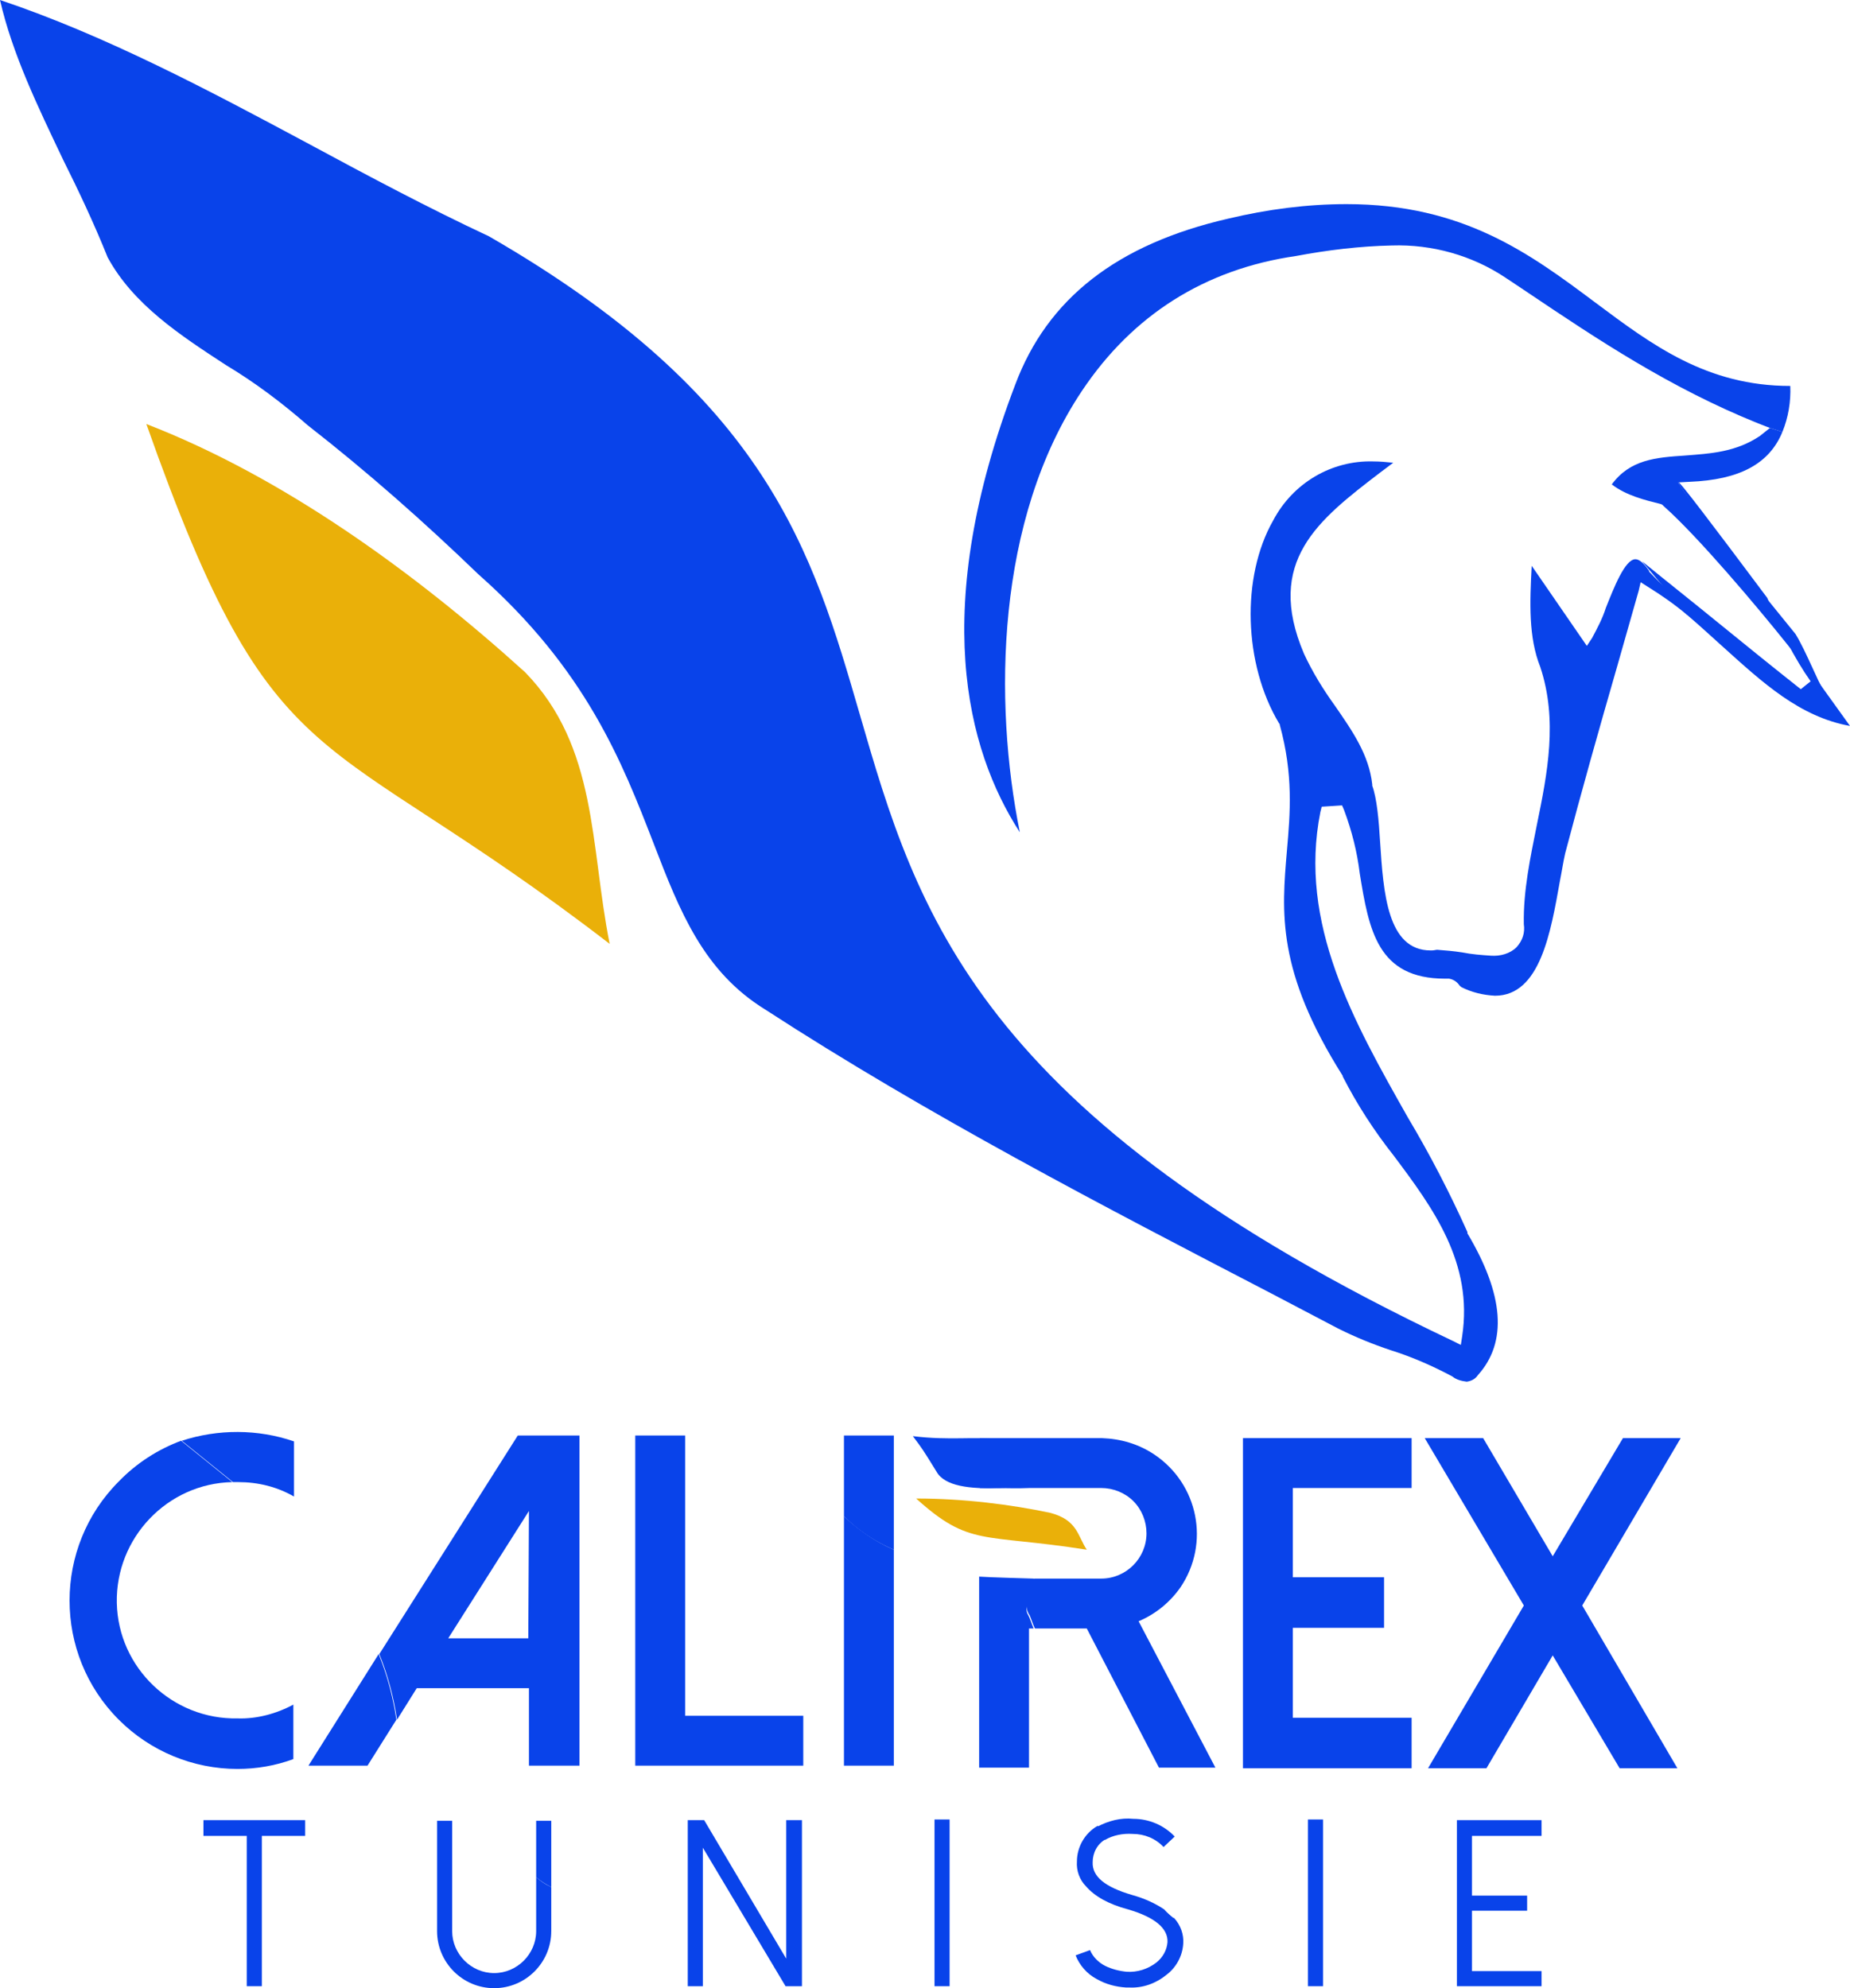 <?xml version="1.0" encoding="utf-8"?>
<!-- Generator: Adobe Illustrator 24.1.0, SVG Export Plug-In . SVG Version: 6.00 Build 0)  -->
<svg version="1.1" id="ee2d0d6a-f327-4862-90c9-82b3fae86934"
	 xmlns="http://www.w3.org/2000/svg" xmlns:xlink="http://www.w3.org/1999/xlink" x="0px" y="0px" viewBox="0 0 281.9 302.9"
	 style="enable-background:new 0 0 281.9 302.9;" xml:space="preserve">
<style type="text/css">
	.st0{fill:#0943EA;}
	.st1{fill:#EAB009;}
</style>
<path class="st0" d="M18.1,225.7c-10,10-10,26.3,0,36.3c4.8,4.8,11.3,7.5,18.1,7.5c2.9,0,5.8-0.5,8.5-1.5v-8.3
	c-2.6,1.4-5.6,2.2-8.5,2.1c-9.9,0.2-18.2-7.7-18.4-17.6c-0.2-9.9,7.7-18.2,17.6-18.4c-2.6-2.1-5.2-4.2-7.8-6.3
	C24.1,220.8,20.8,222.9,18.1,225.7z"/>
<path class="st0" d="M27.7,219.5c2.6,2.1,5.2,4.2,7.8,6.3c0.3,0,0.5,0,0.8,0c3,0,5.9,0.7,8.5,2.2v-8.4
	C39.3,217.7,33.2,217.7,27.7,219.5L27.7,219.5z"/>
<path class="st0" d="M47,269h9l4.4-7c-0.5-3.4-1.4-6.8-2.7-10L47,269z"/>
<path class="st0" d="M57.8,252c1.3,3.2,2.2,6.6,2.7,10l3-4.8h17.1V269h7.7v-50.3h-9.4L57.8,252z M80.5,249.6H68.3l12.3-19.4
	L80.5,249.6z"/>
<polygon class="st0" points="104.4,218.7 96.8,218.7 96.8,269 122.4,269 122.4,261.4 104.4,261.4 "/>
<path class="st0" d="M128.6,269h7.6v-32.9c-2.8-1.2-5.4-3-7.6-5.1V269z"/>
<path class="st0" d="M128.6,231c2.2,2.2,4.8,3.9,7.6,5.1v-17.4h-7.6V231z"/>
<path class="st0" d="M157.5,240.5c0,0-7.2-0.2-8.3-0.3v29.1h7.6v-21.2h0.7c-0.3-0.7-0.5-1.4-0.8-2
	C155.4,244.1,159.2,241.9,157.5,240.5z"/>
<path class="st0" d="M173.5,247c2.6-1.1,4.8-2.9,6.4-5.2c4.5-6.7,2.7-15.7-4-20.2c-2.4-1.6-5.1-2.4-8-2.5h-18.6v7.6
	c5.4,0,5,0.1,7.6,0l0,0h10.9c1.8,0,3.6,0.7,4.9,2c1.3,1.3,2,3.1,2,4.9c0,3.8-3.1,6.9-6.9,6.9l0.1,0h-10.3c-0.3,0.1-2.1,3.6-0.7,5.6
	c0.3,0.7,0.5,1.4,0.8,2h7.9l11,21.2h8.6L173.5,247z"/>
<polygon class="st0" points="189.4,269.4 215.1,269.4 215.1,261.7 197,261.7 197,248 210.9,248 210.9,240.3 197,240.3 197,226.7 
	215.1,226.7 215.1,219.1 189.4,219.1 "/>
<polygon class="st0" points="256.1,219.1 247.3,219.1 236.6,237.1 226,219.1 217.1,219.1 232.2,244.6 217.6,269.4 226.5,269.4 
	236.6,252.2 246.8,269.4 255.6,269.4 241.1,244.6 "/>
<polygon class="st0" points="31,279.7 37.6,279.7 37.6,302.6 39.9,302.6 39.9,279.7 46.5,279.7 46.5,277.3 31,277.3 "/>
<path class="st0" d="M81.7,294.2c0,3.5-2.9,6.4-6.4,6.4s-6.4-2.9-6.4-6.4v-16.8h-2.3v16.8c0,4.8,3.9,8.7,8.7,8.7s8.7-3.9,8.7-8.7
	l0,0v-6.7c-0.9-0.4-1.6-0.9-2.3-1.5V294.2z"/>
<path class="st0" d="M81.7,286c0.7,0.6,1.5,1.1,2.3,1.5v-10.1h-2.3V286z"/>
<polygon class="st0" points="119.8,298.4 107.3,277.3 104.8,277.3 104.8,302.6 107.1,302.6 107.1,281.5 119.7,302.6 122.2,302.6 
	122.2,277.3 119.8,277.3 "/>
<rect x="142.4" y="277.2" class="st0" width="2.3" height="25.4"/>
<path class="st0" d="M172.6,279.4c1.8,0,3.5,0.7,4.7,2l1.7-1.6c-1.6-1.7-3.9-2.7-6.3-2.7c-1.9-0.2-3.8,0.3-5.5,1.2
	c0.4,0.7,0.8,1.3,1.2,2C169.6,279.6,171.1,279.3,172.6,279.4z"/>
<path class="st0" d="M178.8,292.2c-0.5-0.4-1-0.8-1.4-1.3c-1.5-1-3.1-1.7-4.9-2.2c-4.1-1.2-6.1-2.8-6-5c0-1.4,0.7-2.8,2-3.5h0
	c-0.4-0.7-0.8-1.3-1.2-2h-0.1c-1.9,1.1-3.1,3.2-3.1,5.4c-0.1,1.4,0.4,2.8,1.4,3.8c1.3,1.5,3.4,2.7,6.4,3.5c4.1,1.2,6.1,2.9,6,5
	c-0.1,1.2-0.7,2.3-1.7,3.1c-1.3,1-2.9,1.5-4.5,1.4c-1.1-0.1-2.3-0.4-3.3-0.9c-1-0.5-1.9-1.4-2.3-2.4l-2.2,0.8
	c0.6,1.5,1.7,2.8,3.2,3.6c1.4,0.8,2.9,1.2,4.5,1.3h0.5c2,0.1,4-0.6,5.6-1.9c1.5-1.1,2.5-2.9,2.6-4.8c0.1-1.4-0.4-2.8-1.4-3.9
	L178.8,292.2z"/>
<path class="st0" d="M177.3,291c0.5,0.4,1,0.9,1.4,1.3C178.3,291.8,177.8,291.3,177.3,291z"/>
<rect x="199.3" y="277.2" class="st0" width="2.3" height="25.4"/>
<polygon class="st0" points="234.9,279.7 234.9,277.3 222,277.3 222,302.6 234.9,302.6 234.9,300.3 224.3,300.3 224.3,291.1 
	232.7,291.1 232.7,288.8 224.3,288.8 224.3,279.7 "/>
<path class="st0" d="M269.3,91.1c-8.9-11.9-13.4-17.8-13.6-17.7c-0.2,0.2,8.5,12.6,26.2,37.2c-7.7-1.4-13.3-6.6-19.3-12
	c-1.8-1.6-3.6-3.3-5.5-4.9c-2.3-2.7-4.6-5.5-6.9-8.2c3.8,3.1,7.6,6.1,11.4,9.2c4.3,3.5,8.5,6.9,12.8,10.3l1.5-1.2
	c-1.2-1.7-2.4-3.7-3.6-6C270.9,95.3,270,93.1,269.3,91.1z"/>
<path class="st0" d="M272.8,58.8L272.8,58.8c0.1,2.4-0.3,4.8-1.2,7l-1.9-0.6l-1.8-0.7c-13.4-5.4-24.5-12.8-35.2-20l-3.3-2.2
	c-5.1-3.4-11.2-5.1-17.3-4.9c-4.9,0.1-9.8,0.7-14.6,1.6c-13.9,2-24.9,9-32.6,20.5c-13.2,19.7-13.5,47.5-9.5,67.3
	c-8.2-12.7-13.7-34.1-0.7-68.2c4.9-13.1,15.5-21.4,32.5-25.3c5.9-1.4,11.9-2.2,18-2.2c17.8,0,28,7.6,37.9,15
	C251.8,52.6,260.1,58.8,272.8,58.8z"/>
<path class="st0" d="M269.7,65.2l1.9,0.6c-2,4.9-6.6,7.3-14.1,7.6l-1.8,0.1l1,1.5c3.4,5,13.4,17.3,16.9,21.6
	c1.6,2.6,3.5,7.5,4.2,8.4l-5.6-7c-4.4-5.5-13.4-16.2-18.7-20.9l-0.2-0.2l-0.2-0.1c-2.4-0.6-5.3-1.3-7.5-3c2.8-3.8,6.7-4.1,11.2-4.4
	c3.8-0.3,7.7-0.5,11.4-3L269.7,65.2z"/>
<path class="st0" d="M257.7,92.9l-0.6,0.8c-1.9-1.6-3.9-3-6-4.3l-1.1-0.7l-0.3,1.3l-3.3,11.6c-2.8,9.7-5.4,18.9-7.9,28.4
	c-0.3,1.3-0.5,2.7-0.8,4.2c-1.4,7.8-3,17.5-9.9,17.5c-1.8-0.1-3.5-0.5-5.1-1.3c-0.1-0.1-0.3-0.2-0.4-0.4c-0.4-0.5-0.9-0.8-1.5-0.9
	h-0.6c-10.3,0-11.6-7.4-13-16c-0.4-3.3-1.2-6.5-2.4-9.7l-0.3-0.7l-3.1,0.2l-0.2,0.8c-3.4,17,5.1,32,13.3,46.5
	c3.4,5.7,6.4,11.5,9.1,17.5v0.1v0.1c5.6,9.4,6.1,16.6,1.6,21.6c-0.4,0.6-1,0.9-1.7,1c-0.8-0.1-1.6-0.3-2.2-0.8c-3-1.6-6.2-3-9.4-4
	c-2.7-0.9-5.4-2-8-3.3l-10.1-5.3c-25.8-13.4-52.4-27.2-77.2-43.3c-9.4-5.8-13-14.9-17-25.3c-4.8-12.4-10.3-26.5-26.7-41
	c-8.3-8-16.9-15.6-26-22.7c-3.9-3.4-8-6.5-12.5-9.2c-6.9-4.5-14.1-9.2-18-16.4c-2-5-4.4-10.1-6.8-14.9C5.8,16.3,1.9,8.3,0,0
	C16.1,5.4,31.9,13.8,47.2,22c8.9,4.8,18.1,9.7,27.3,14C117,60.5,123.8,84,131,108.8c8.7,30,17.6,61,90.4,95.5l1.2,0.6l0.2-1.3
	c1.7-11.2-4.4-19.5-10.4-27.5c-3-3.8-5.6-7.8-7.8-12.1l0-0.1c-10.1-16-9.3-24.9-8.5-34.3c0.5-5.7,1-11.6-1.1-19.2v-0.1l-0.1-0.1
	c-5.4-9-5.8-22.3-0.9-30.9c3-5.7,8.9-9.2,15.3-9c1,0,2,0.1,3,0.2l-2,1.5c-9.4,7.2-17.6,13.5-11.6,27.6c1.3,2.8,2.9,5.4,4.7,7.9
	c2.7,3.9,5.2,7.5,5.7,12v0.1v0.1c0.7,1.9,1,5.2,1.2,8.6c0.5,7.7,1.1,16.5,7.7,16.5h0.2c0.3,0,0.6-0.1,0.8-0.1
	c1.3,0.1,2.5,0.2,3.8,0.4c1.5,0.3,2.9,0.4,4.4,0.5c1.4,0.1,2.9-0.3,3.9-1.3c0.9-1,1.3-2.2,1.1-3.5c-0.1-5.1,1-10.2,2-15.2
	c1.6-7.8,3.2-15.9,0.5-24c-1.8-4.5-1.6-9.8-1.3-15.4l8.4,12.2l0.8-1.2c0.8-1.5,1.6-3,2.1-4.6c1.2-3,2.9-7.4,4.5-7.4
	c0.6,0,1.3,0.6,2.1,1.8l0,0v0.1C253.2,89.1,255.3,91.1,257.7,92.9z"/>
<path class="st1" d="M80,102.4c11.1,11.4,9.9,26.4,12.9,41.4c-44.4-34.2-50.9-23.5-70.6-79.2C43,72.6,63.1,87.1,80,102.4z"/>
<path class="st1" d="M160.1,230.5c4.1,1.1,4.1,3.5,5.5,5.6c-15.9-2.5-17.8-0.4-26-7.8C146.8,228.3,154,229.2,160.1,230.5z"/>
<path class="st0" d="M142.7,224.2c-2.1-3.4-2.1-3.4-3.6-5.4c5.7,0.7,9.6,0,12.6,0.5c5.6,0.9,8.2,1.7,13.7,6.3
	C158.3,225.9,145.2,228.7,142.7,224.2z"/>
<path class="st0" d="M265.3,88.8c6.8,8.9,6.8,8.9,6.8,8.9"/>
</svg>
